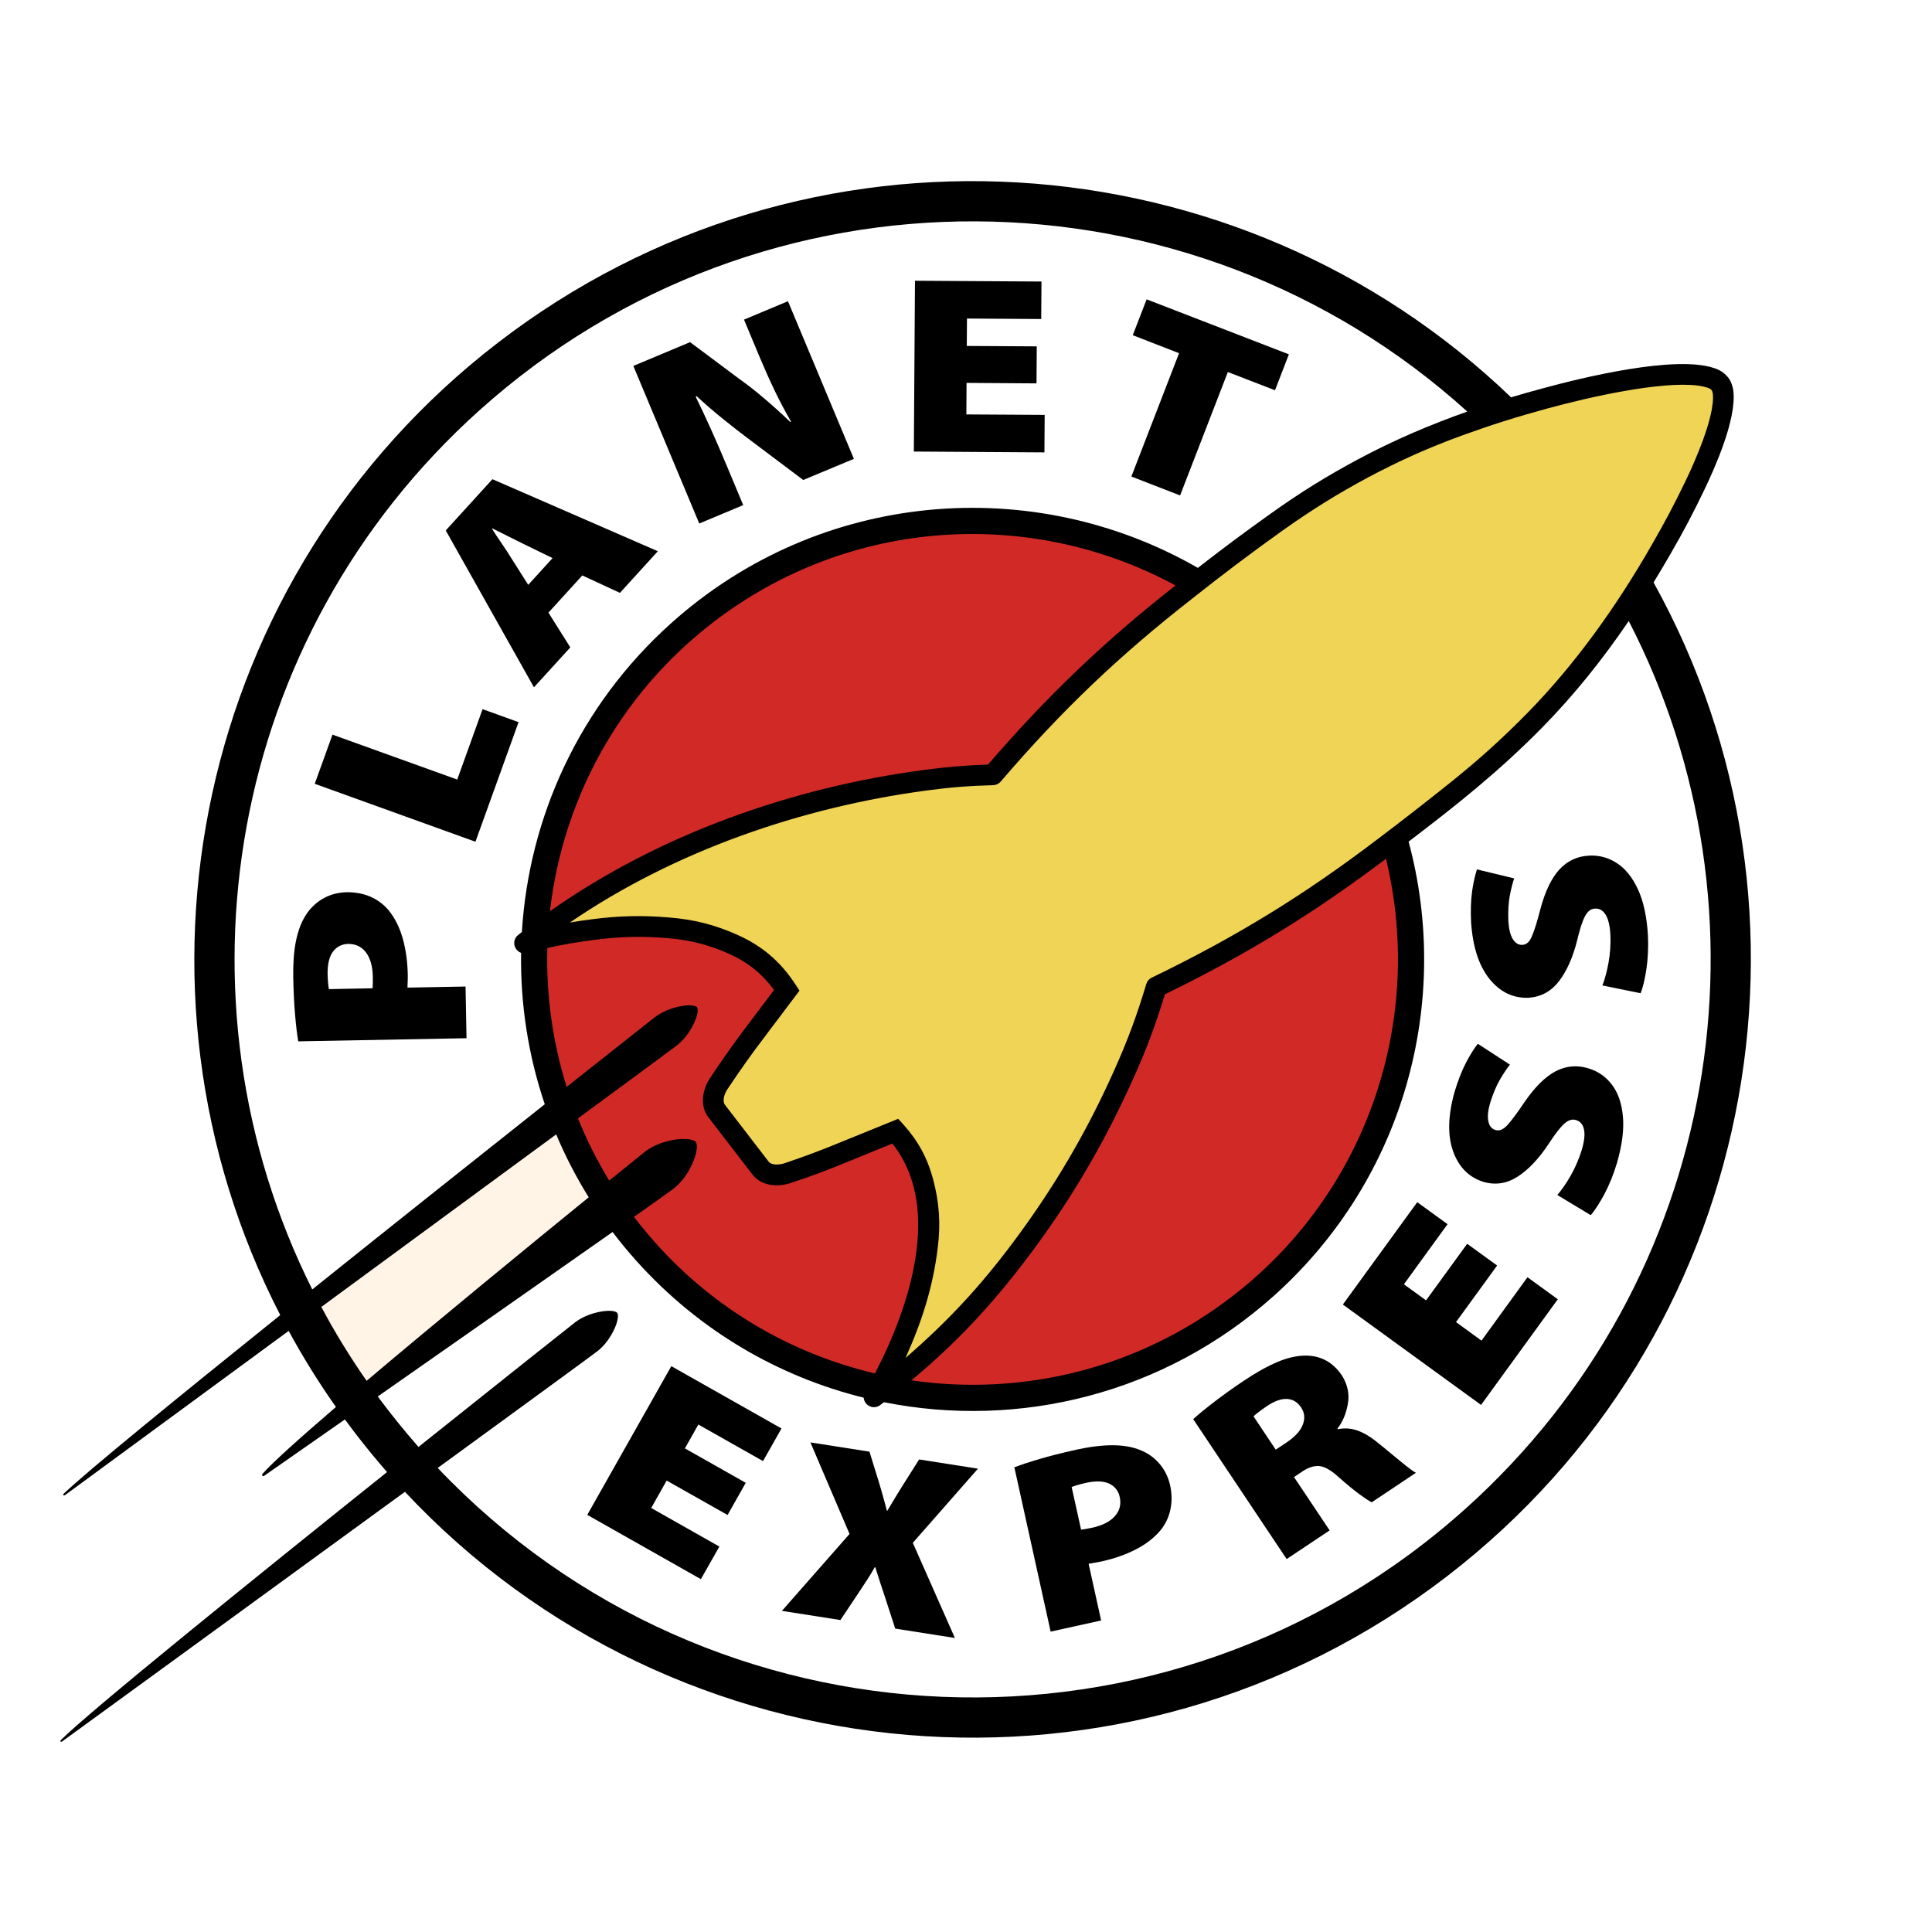 <svg width="32" height="32" viewBox="0 0 32 32" fill="none" xmlns="http://www.w3.org/2000/svg">
<rect width="32" height="32" fill="white"/>
<g clip-path="url(#clip0_301_328)">
<path d="M4.642 21.782C2.933 23.155 1.44 24.373 1.062 24.734C1.049 24.745 1.043 24.759 1.049 24.765C1.055 24.771 1.069 24.769 1.082 24.76C1.084 24.758 2.777 23.516 4.781 22.044C5.015 22.474 5.276 22.895 5.564 23.304C4.96 23.823 4.502 24.234 4.348 24.412C4.34 24.419 4.338 24.433 4.346 24.442C4.353 24.45 4.365 24.451 4.374 24.445C4.375 24.444 4.922 24.062 5.713 23.51C5.773 23.592 5.834 23.674 5.897 23.756C6.063 23.971 6.234 24.18 6.411 24.382C4.191 26.158 1.504 28.329 1.013 28.816C1.001 28.825 0.997 28.839 1.003 28.845C1.008 28.852 1.021 28.85 1.032 28.842C1.035 28.84 4.171 26.558 6.707 24.709C11.191 29.501 18.668 30.19 23.974 26.103C29.093 22.161 30.432 15.13 27.388 9.647C27.48 9.497 27.57 9.346 27.658 9.193C27.879 8.813 28.052 8.485 28.241 8.088C28.41 7.733 28.758 6.953 28.711 6.488C28.703 6.407 28.672 6.309 28.619 6.247C28.554 6.171 28.481 6.123 28.386 6.095C27.738 5.88 26.207 6.253 25.535 6.437C25.363 6.483 25.195 6.531 25.028 6.581C20.505 2.237 13.364 1.736 8.245 5.678C3.234 9.537 1.845 16.354 4.642 21.782Z" fill="black"/>
<path d="M6.931 23.966C8.364 22.821 9.489 21.93 9.494 21.927C9.595 21.842 9.718 21.784 9.843 21.749C10.024 21.698 10.188 21.7 10.223 21.746C10.258 21.792 10.219 21.952 10.123 22.113C10.073 22.199 9.987 22.317 9.867 22.401C9.768 22.477 8.655 23.29 7.25 24.314C11.791 29.095 19.342 29.419 24.278 24.985C28.506 21.187 29.469 15.11 26.977 10.286C26.549 10.915 26.075 11.511 25.532 12.062C24.826 12.777 24.144 13.321 23.331 13.94C24.041 16.576 23.277 19.506 21.108 21.455C19.283 23.094 16.874 23.671 14.641 23.225C14.62 23.241 14.6 23.256 14.579 23.272C14.523 23.315 14.451 23.319 14.39 23.284C14.34 23.255 14.31 23.204 14.305 23.15C12.902 22.803 11.584 22.046 10.545 20.889C10.404 20.732 10.271 20.571 10.146 20.406C9.127 21.122 7.518 22.248 6.257 23.13C6.468 23.415 6.693 23.694 6.931 23.966Z" fill="white"/>
<path d="M5.172 21.357C6.521 20.276 7.944 19.145 9.023 18.29C8.748 17.477 8.618 16.628 8.631 15.782C8.601 15.772 8.575 15.753 8.554 15.726C8.495 15.652 8.508 15.544 8.582 15.486C8.602 15.469 8.623 15.453 8.644 15.437C8.759 13.544 9.589 11.694 11.111 10.327C13.578 8.11 17.113 7.837 19.84 9.406C20.24 9.094 20.613 8.816 21.047 8.507C21.537 8.157 21.97 7.888 22.5 7.604C23.09 7.289 23.684 7.035 24.303 6.817C19.717 2.666 12.642 2.573 7.94 6.797C3.753 10.558 2.769 16.556 5.172 21.357Z" fill="white"/>
<path d="M9.212 18.789C8.102 19.605 6.671 20.656 5.322 21.647C5.545 22.066 5.796 22.474 6.072 22.871C7.27 21.858 8.798 20.606 9.751 19.831C9.542 19.495 9.362 19.146 9.212 18.789Z" fill="#FFF4E5"/>
<path d="M21.118 6.464L21.348 5.869L18.992 4.958L18.762 5.552L19.529 5.85L18.739 7.893L19.546 8.206L20.337 6.162L21.118 6.464Z" fill="black"/>
<path d="M17.168 6.35L17.172 5.737L16.013 5.73L16.016 5.276L17.246 5.284L17.25 4.663L15.155 4.65L15.136 7.479L17.299 7.493L17.303 6.872L16.006 6.864L16.009 6.342L17.168 6.35Z" fill="black"/>
<path d="M12.31 8.366L12.041 7.723C11.953 7.512 11.866 7.31 11.779 7.117C11.693 6.925 11.607 6.742 11.523 6.571L11.54 6.563C11.679 6.692 11.827 6.82 11.985 6.947C12.142 7.074 12.291 7.19 12.433 7.295L13.304 7.95L14.143 7.6L13.051 4.989L12.323 5.294L12.582 5.914C12.663 6.107 12.746 6.293 12.832 6.472C12.918 6.65 13.008 6.821 13.102 6.984L13.089 6.989C12.957 6.862 12.816 6.734 12.668 6.608C12.52 6.481 12.376 6.369 12.238 6.271L11.43 5.667L10.49 6.061L11.582 8.671L12.31 8.366Z" fill="black"/>
<path fill-rule="evenodd" clip-rule="evenodd" d="M9.645 9.531L10.268 9.82L10.896 9.13L8.156 7.937L7.383 8.786L8.844 11.384L9.446 10.723L9.084 10.147L9.645 9.531ZM8.749 9.687L8.467 9.242C8.422 9.169 8.37 9.089 8.311 9.003C8.252 8.917 8.198 8.836 8.15 8.76L8.157 8.753C8.237 8.793 8.325 8.837 8.419 8.884C8.513 8.932 8.599 8.974 8.676 9.012L9.152 9.244L8.749 9.687Z" fill="black"/>
<path fill-rule="evenodd" clip-rule="evenodd" d="M5.213 12.982L7.875 13.942L8.589 11.961L7.993 11.746L7.573 12.912L5.507 12.168L5.213 12.982Z" fill="black"/>
<path fill-rule="evenodd" clip-rule="evenodd" d="M7.727 17.196L7.711 16.34L6.749 16.358C6.749 16.332 6.75 16.301 6.752 16.265C6.754 16.23 6.754 16.191 6.754 16.147C6.75 15.928 6.722 15.728 6.671 15.546C6.62 15.364 6.543 15.209 6.44 15.081C6.355 14.979 6.253 14.903 6.133 14.851C6.013 14.8 5.881 14.776 5.737 14.778C5.591 14.783 5.46 14.819 5.344 14.887C5.228 14.956 5.135 15.046 5.064 15.159C4.991 15.273 4.937 15.414 4.902 15.585C4.868 15.755 4.853 15.956 4.857 16.188C4.862 16.431 4.872 16.639 4.888 16.814C4.903 16.988 4.92 17.133 4.94 17.248L7.727 17.196ZM5.448 16.383C5.443 16.361 5.439 16.329 5.435 16.287C5.43 16.244 5.428 16.192 5.426 16.129C5.425 15.964 5.455 15.841 5.517 15.759C5.579 15.678 5.664 15.636 5.77 15.634C5.893 15.634 5.99 15.681 6.062 15.776C6.133 15.871 6.171 16.003 6.175 16.173C6.176 16.218 6.176 16.256 6.175 16.287C6.174 16.318 6.172 16.346 6.171 16.369L5.448 16.383Z" fill="black"/>
<path fill-rule="evenodd" clip-rule="evenodd" d="M27.174 16.451C27.212 16.355 27.244 16.221 27.27 16.049C27.295 15.878 27.304 15.694 27.295 15.497C27.277 15.183 27.221 14.927 27.129 14.729C27.037 14.53 26.92 14.386 26.779 14.295C26.639 14.204 26.486 14.163 26.322 14.172C26.126 14.181 25.962 14.257 25.83 14.4C25.698 14.543 25.593 14.761 25.515 15.053C25.462 15.259 25.415 15.409 25.375 15.504C25.336 15.599 25.282 15.648 25.214 15.65C25.15 15.653 25.098 15.62 25.056 15.553C25.015 15.486 24.991 15.386 24.983 15.254C24.977 15.093 24.985 14.954 25.007 14.835C25.03 14.716 25.054 14.621 25.08 14.549L24.463 14.4C24.428 14.506 24.401 14.632 24.381 14.775C24.362 14.919 24.357 15.087 24.366 15.277C24.394 15.686 24.496 15.999 24.672 16.216C24.848 16.433 25.064 16.536 25.319 16.526C25.527 16.511 25.695 16.419 25.824 16.249C25.953 16.079 26.053 15.854 26.123 15.573C26.166 15.39 26.209 15.257 26.253 15.175C26.296 15.093 26.352 15.051 26.419 15.049C26.491 15.045 26.549 15.078 26.593 15.149C26.638 15.219 26.664 15.329 26.673 15.477C26.68 15.642 26.669 15.798 26.642 15.946C26.615 16.094 26.581 16.22 26.541 16.322L27.174 16.451Z" fill="black"/>
<path fill-rule="evenodd" clip-rule="evenodd" d="M26.348 20.127C26.416 20.048 26.491 19.932 26.573 19.78C26.654 19.627 26.723 19.456 26.781 19.267C26.868 18.965 26.901 18.706 26.88 18.488C26.86 18.27 26.798 18.095 26.696 17.962C26.593 17.829 26.463 17.74 26.305 17.694C26.117 17.637 25.938 17.654 25.765 17.744C25.593 17.835 25.422 18.005 25.25 18.255C25.132 18.431 25.038 18.557 24.969 18.633C24.9 18.709 24.833 18.737 24.768 18.716C24.707 18.698 24.668 18.65 24.652 18.573C24.635 18.495 24.645 18.393 24.682 18.266C24.73 18.113 24.784 17.984 24.845 17.879C24.906 17.775 24.961 17.693 25.009 17.634L24.477 17.288C24.409 17.376 24.341 17.485 24.275 17.614C24.209 17.744 24.148 17.9 24.093 18.082C23.982 18.477 23.974 18.806 24.068 19.069C24.162 19.332 24.331 19.502 24.575 19.577C24.776 19.633 24.965 19.602 25.143 19.485C25.322 19.368 25.49 19.188 25.65 18.947C25.752 18.789 25.837 18.679 25.905 18.616C25.974 18.553 26.04 18.531 26.104 18.552C26.173 18.572 26.217 18.623 26.235 18.704C26.254 18.786 26.242 18.898 26.201 19.04C26.152 19.198 26.09 19.342 26.015 19.473C25.94 19.603 25.866 19.71 25.794 19.793L26.348 20.127Z" fill="black"/>
<path fill-rule="evenodd" clip-rule="evenodd" d="M24.797 20.961L24.301 20.601L23.62 21.538L23.253 21.272L23.976 20.276L23.474 19.912L22.242 21.607L24.531 23.27L25.802 21.52L25.3 21.155L24.538 22.205L24.116 21.898L24.797 20.961Z" fill="black"/>
<path fill-rule="evenodd" clip-rule="evenodd" d="M21.311 25.823L22.023 25.348L21.433 24.465L21.549 24.387C21.656 24.311 21.755 24.276 21.846 24.282C21.936 24.289 22.044 24.349 22.169 24.463C22.305 24.584 22.42 24.679 22.514 24.747C22.607 24.816 22.676 24.861 22.72 24.883L23.452 24.394C23.413 24.373 23.356 24.333 23.282 24.274C23.208 24.214 23.127 24.148 23.038 24.074C22.95 24 22.865 23.931 22.783 23.866C22.682 23.786 22.581 23.728 22.478 23.692C22.376 23.657 22.269 23.65 22.159 23.672L22.152 23.662C22.238 23.553 22.295 23.418 22.324 23.256C22.354 23.095 22.322 22.939 22.23 22.787C22.154 22.674 22.065 22.59 21.964 22.535C21.863 22.48 21.751 22.453 21.627 22.453C21.481 22.453 21.324 22.488 21.155 22.56C20.986 22.632 20.8 22.736 20.596 22.873C20.416 22.994 20.255 23.109 20.114 23.218C19.973 23.326 19.856 23.422 19.763 23.505L21.311 25.823ZM20.762 23.459C20.777 23.443 20.803 23.422 20.84 23.393C20.877 23.364 20.928 23.327 20.996 23.282C21.116 23.203 21.224 23.166 21.319 23.171C21.414 23.177 21.491 23.223 21.55 23.311C21.609 23.4 21.618 23.495 21.579 23.596C21.54 23.697 21.453 23.794 21.318 23.886L21.13 24.011L20.762 23.459Z" fill="black"/>
<path fill-rule="evenodd" clip-rule="evenodd" d="M17.402 27.025L18.238 26.84L18.031 25.901C18.057 25.896 18.087 25.89 18.122 25.885C18.157 25.88 18.196 25.873 18.238 25.864C18.453 25.817 18.644 25.75 18.811 25.664C18.979 25.578 19.116 25.472 19.222 25.346C19.305 25.243 19.36 25.128 19.386 25C19.413 24.872 19.411 24.738 19.38 24.597C19.347 24.455 19.285 24.334 19.195 24.233C19.106 24.133 18.998 24.06 18.874 24.013C18.748 23.963 18.598 23.938 18.425 23.938C18.251 23.938 18.051 23.962 17.825 24.012C17.587 24.065 17.385 24.116 17.217 24.166C17.05 24.215 16.911 24.261 16.801 24.303L17.402 27.025ZM17.75 24.63C17.77 24.621 17.801 24.61 17.842 24.598C17.883 24.586 17.933 24.573 17.994 24.559C18.156 24.525 18.283 24.53 18.375 24.575C18.467 24.62 18.525 24.694 18.547 24.798C18.572 24.919 18.545 25.023 18.466 25.112C18.387 25.201 18.265 25.264 18.099 25.302C18.056 25.311 18.018 25.319 17.987 25.324C17.956 25.329 17.929 25.333 17.906 25.336L17.75 24.63Z" fill="black"/>
<path fill-rule="evenodd" clip-rule="evenodd" d="M15.816 27.13L15.119 25.554L16.198 24.326L15.224 24.173L14.96 24.59C14.916 24.66 14.873 24.729 14.833 24.795C14.792 24.862 14.747 24.937 14.698 25.021L14.689 25.02C14.667 24.934 14.644 24.852 14.622 24.773C14.6 24.694 14.576 24.61 14.549 24.522L14.401 24.044L13.423 23.891L14.071 25.407L12.951 26.681L13.92 26.833L14.205 26.406C14.257 26.326 14.307 26.25 14.355 26.178C14.403 26.106 14.447 26.033 14.489 25.957L14.498 25.959C14.525 26.045 14.552 26.13 14.579 26.214C14.606 26.297 14.635 26.387 14.668 26.483L14.828 26.975L15.816 27.13Z" fill="black"/>
<path fill-rule="evenodd" clip-rule="evenodd" d="M12.051 25.093L12.352 24.56L11.344 23.99L11.567 23.595L12.638 24.2L12.944 23.66L11.119 22.628L9.727 25.091L11.609 26.156L11.915 25.616L10.786 24.977L11.042 24.523L12.051 25.093Z" fill="black"/>
<path fill-rule="evenodd" clip-rule="evenodd" d="M28.35 6.462C28.332 6.443 28.311 6.43 28.285 6.423C28.229 6.405 28.18 6.394 28.121 6.386C27.512 6.311 26.349 6.569 25.625 6.767C25.118 6.905 24.695 7.039 24.201 7.218C23.644 7.423 23.185 7.628 22.662 7.906C22.145 8.184 21.724 8.446 21.245 8.786C20.717 9.164 20.278 9.494 19.768 9.898L19.767 9.899C18.541 10.854 17.586 11.765 16.575 12.945C16.542 12.983 16.5 13.003 16.449 13.005C16.06 13.015 15.732 13.041 15.346 13.093C13.274 13.371 11.173 14.093 9.439 15.28C9.572 15.257 9.685 15.241 9.819 15.224C10.263 15.167 10.643 15.159 11.089 15.197C11.496 15.23 11.836 15.316 12.209 15.482C12.623 15.666 12.929 15.927 13.176 16.307L13.242 16.408L12.694 17.135C12.455 17.448 12.262 17.72 12.044 18.048C12.005 18.108 11.957 18.227 12.007 18.299L12.734 19.244C12.783 19.303 12.911 19.293 12.985 19.27C13.32 19.157 13.601 19.052 13.928 18.917L14.877 18.531L14.957 18.619C15.204 18.892 15.358 19.173 15.454 19.528C15.558 19.918 15.582 20.266 15.532 20.667C15.452 21.327 15.265 21.9 14.998 22.492C15.691 21.892 16.222 21.322 16.772 20.588C17.451 19.682 17.994 18.758 18.452 17.734C18.673 17.243 18.832 16.815 18.986 16.299C19.001 16.25 19.031 16.215 19.076 16.193C20.475 15.517 21.6 14.826 22.836 13.885C23.265 13.56 23.622 13.282 24.042 12.946C24.502 12.575 24.873 12.241 25.288 11.82C26.097 10.998 26.784 10.028 27.36 9.022C27.575 8.65 27.745 8.328 27.931 7.94C28.046 7.699 28.408 6.907 28.37 6.525C28.368 6.502 28.362 6.482 28.35 6.462Z" fill="#EFD456"/>
<path fill-rule="evenodd" clip-rule="evenodd" d="M22.956 14.224C21.756 15.13 20.655 15.805 19.294 16.469C19.141 16.974 18.984 17.393 18.766 17.875C18.294 18.924 17.746 19.863 17.046 20.794C16.442 21.601 15.835 22.248 15.096 22.863C16.916 23.127 18.836 22.683 20.408 21.473C22.685 19.719 23.593 16.848 22.956 14.224Z" fill="#D12A26"/>
<path fill-rule="evenodd" clip-rule="evenodd" d="M14.492 22.748C15.069 21.641 15.614 19.985 14.78 18.941L14.059 19.235C13.723 19.375 13.436 19.482 13.091 19.596C12.881 19.665 12.616 19.645 12.467 19.459L11.726 18.496C11.588 18.307 11.636 18.045 11.757 17.861C11.98 17.525 12.177 17.248 12.421 16.927L12.821 16.397C12.617 16.123 12.383 15.935 12.07 15.796C11.734 15.647 11.428 15.569 11.061 15.539C10.64 15.504 10.28 15.512 9.861 15.565C9.578 15.6 9.327 15.643 9.066 15.702C9.045 16.474 9.15 17.252 9.386 18.002C10.245 17.322 10.81 16.876 10.813 16.874C10.915 16.789 11.04 16.729 11.165 16.692C11.346 16.639 11.51 16.639 11.545 16.684C11.579 16.729 11.538 16.889 11.44 17.05C11.389 17.135 11.301 17.254 11.179 17.34C11.11 17.393 10.484 17.854 9.573 18.524C9.715 18.877 9.887 19.221 10.091 19.554C10.436 19.274 10.647 19.104 10.65 19.102C10.768 19.002 10.915 18.937 11.065 18.899C11.28 18.845 11.479 18.857 11.524 18.916C11.569 18.974 11.53 19.171 11.422 19.366C11.366 19.469 11.268 19.611 11.127 19.709C11.071 19.752 10.843 19.914 10.501 20.155C10.51 20.167 10.519 20.178 10.527 20.189C11.556 21.525 12.97 22.39 14.492 22.748Z" fill="#D12A26"/>
<path fill-rule="evenodd" clip-rule="evenodd" d="M9.109 15.092C10.928 13.814 13.115 13.044 15.301 12.753C15.673 12.703 15.989 12.676 16.364 12.664C17.354 11.518 18.287 10.625 19.47 9.697C17.096 8.41 14.088 8.555 11.81 10.309C10.238 11.52 9.318 13.264 9.109 15.092Z" fill="#D12A26"/>
</g>
<defs>
<clipPath id="clip0_301_328">
<rect width="28" height="25.849" fill="white" transform="translate(1 3)"/>
</clipPath>
</defs>
</svg>
